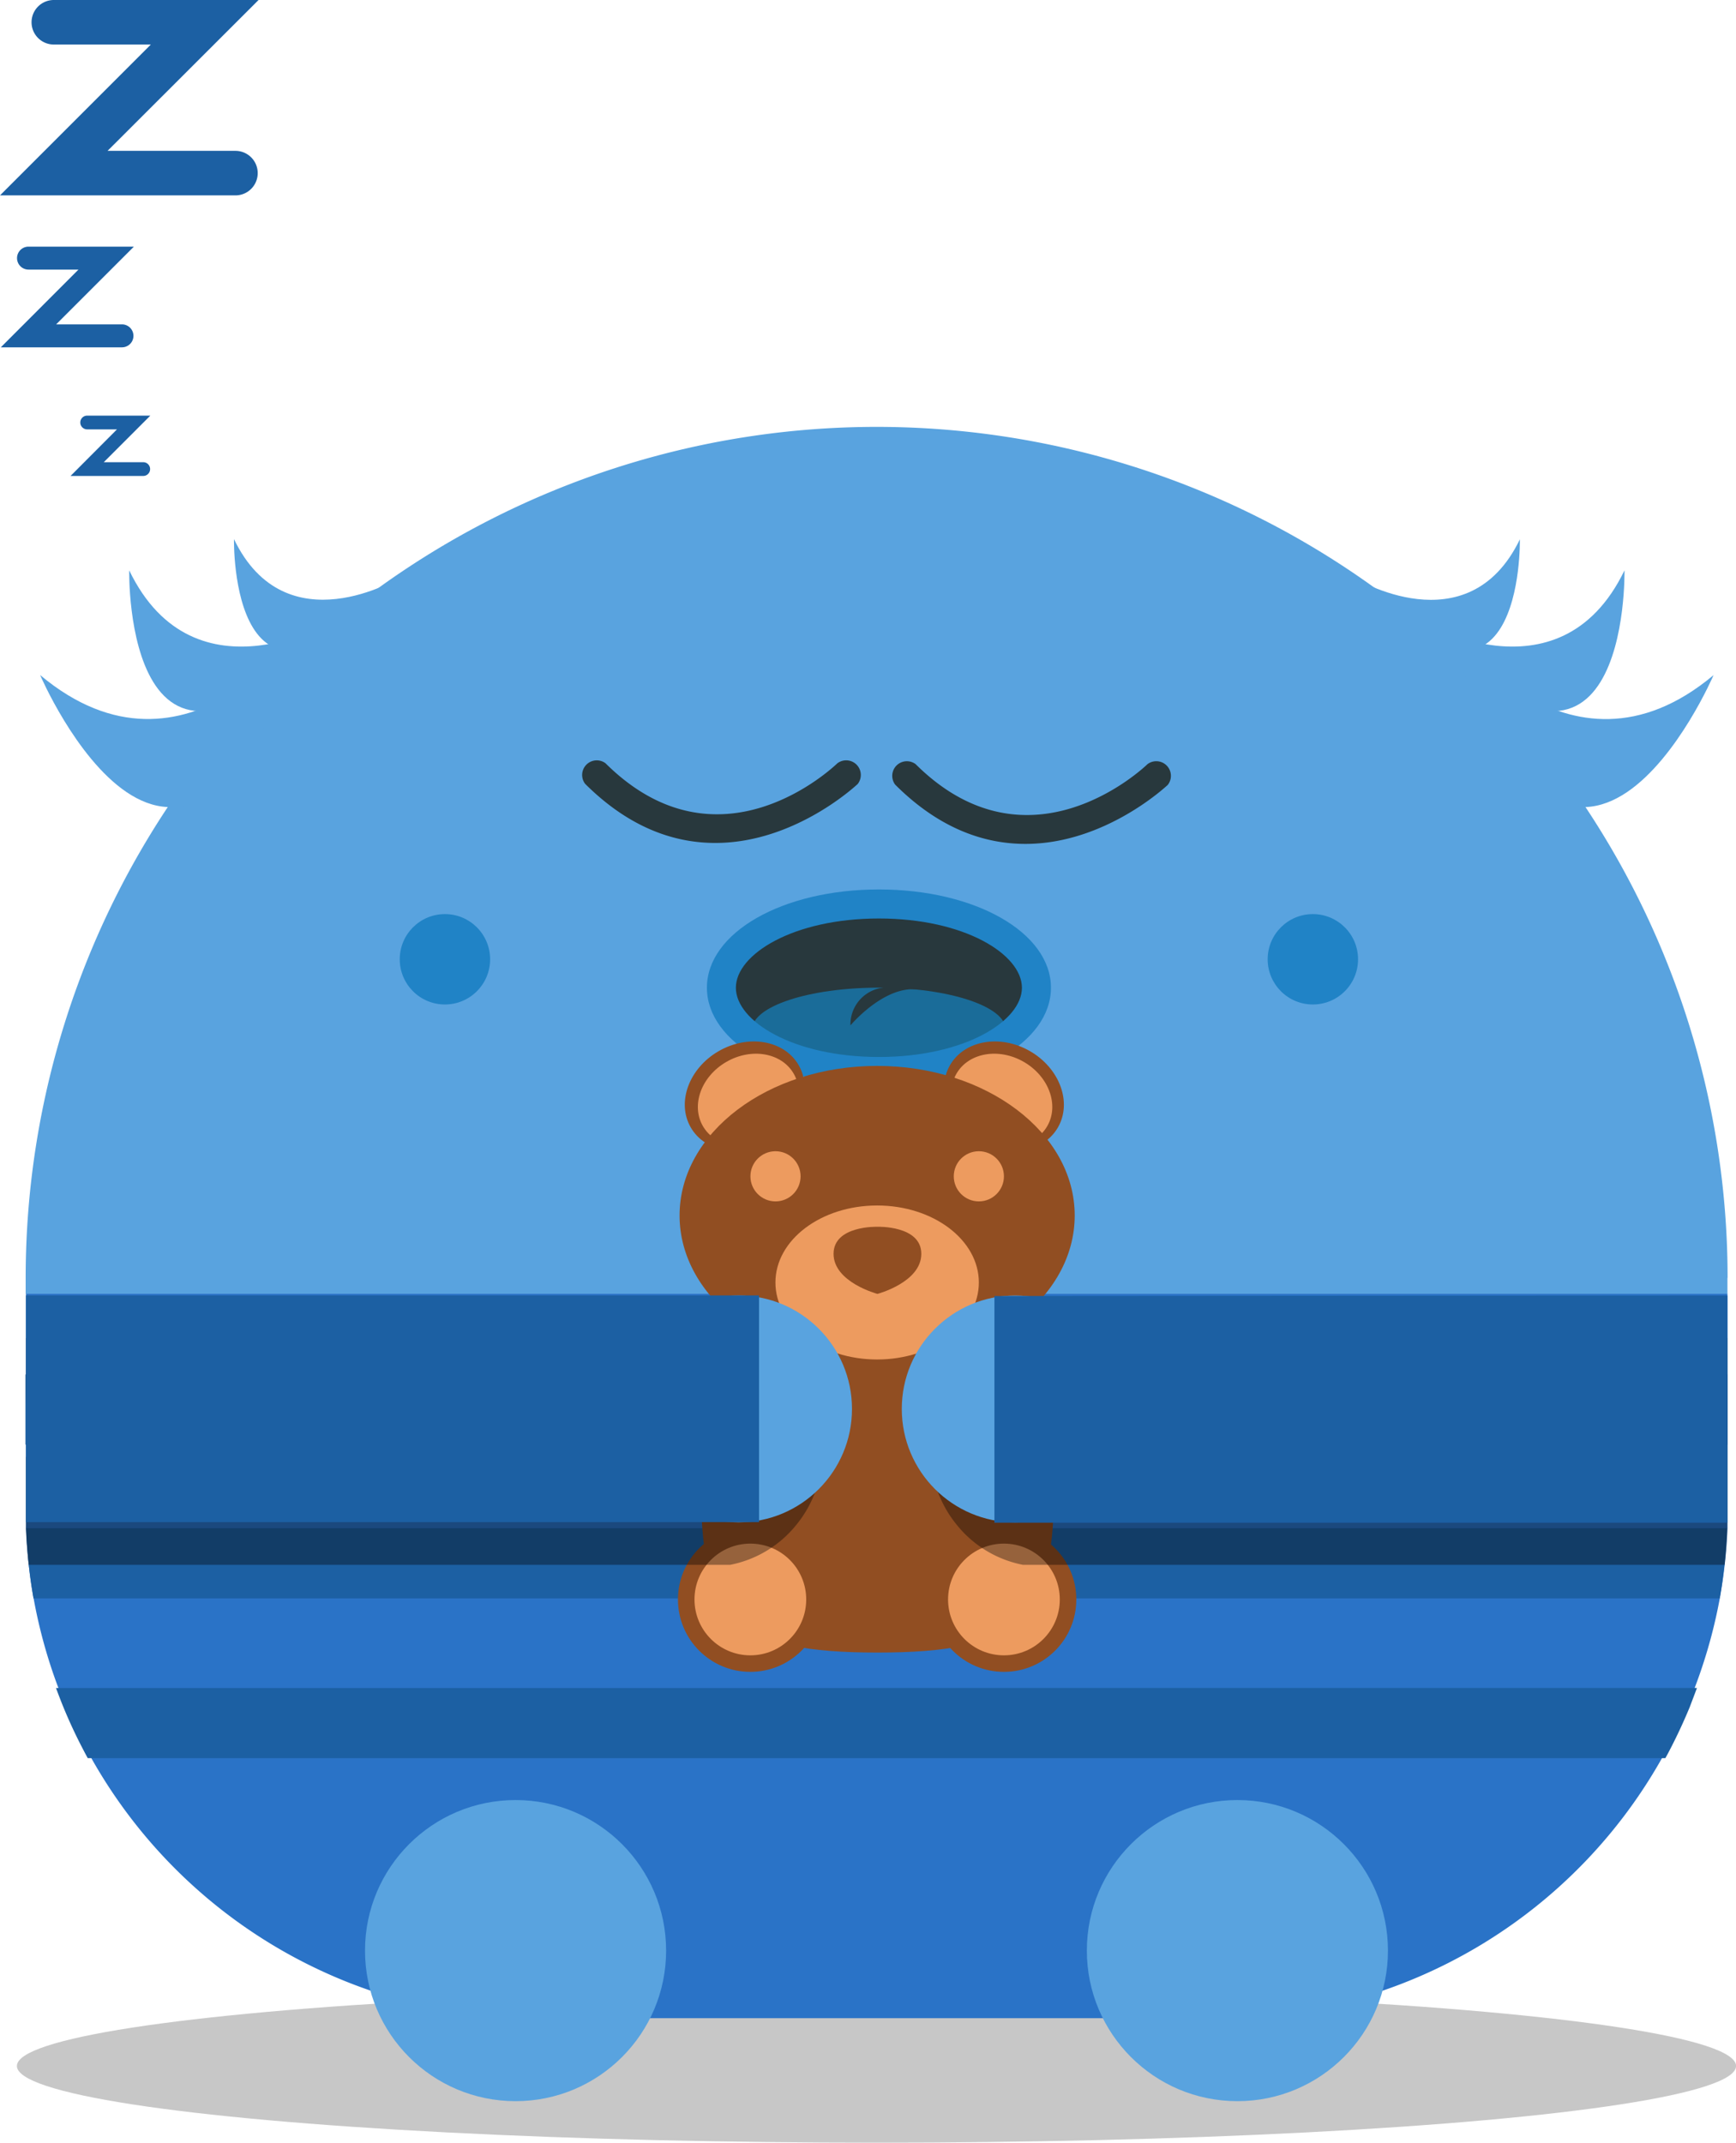 <svg xmlns="http://www.w3.org/2000/svg" viewBox="0 0 237.42 293.03"><defs><style>.cls-1{opacity:0.22;}.cls-2{fill:#59a3df;}.cls-3{fill:#2a73c7;}.cls-4{fill:#2083c6;}.cls-5{fill:#1c60a3;}.cls-6{fill:#28383d;}.cls-7{fill:#1a6c99;}.cls-8{fill:#914e22;}.cls-9{fill:#ed9b5f;}.cls-10{opacity:0.37;}</style></defs><g id="Camada_2" data-name="Camada 2"><g id="Layer_1" data-name="Layer 1"><ellipse class="cls-1" cx="119.87" cy="282.54" rx="117.56" ry="10.49"/><path class="cls-2" d="M236.25,174.76c0,.72,0,1.45,0,2.18H3.51c0-.73,0-1.46,0-2.18a116.38,116.38,0,0,1,232.76,0Z"/><path class="cls-3" d="M236.25,176.93v29.19c0,.69,0,1.38,0,2.07,0,.26,0,.52,0,.77V209c-.07,1.67-.19,3.33-.38,5s-.39,3.05-.66,4.55A70,70,0,0,1,232.08,230c-.33.89-.67,1.78-1,2.65-.83,2-1.76,4-2.78,5.95q-.26.49-.54,1A69.73,69.73,0,0,1,166.42,276H73.31A69.75,69.75,0,0,1,12,239.55q-.42-.77-.81-1.53a67.8,67.8,0,0,1-2.82-6.19c-.24-.62-.48-1.24-.71-1.87a70,70,0,0,1-3.07-11.41c-.27-1.5-.49-3-.66-4.55s-.31-3.34-.38-5a1.21,1.21,0,0,1,0-.19c0-.2,0-.4,0-.6,0-.68,0-1.36,0-2V176.93Z"/><circle class="cls-4" cx="60.85" cy="131.19" r="6.18"/><circle class="cls-4" cx="179.55" cy="131.19" r="6.18"/><path class="cls-2" d="M46.29,84.59S26.67,96.65,17.67,78C17.67,78,16.91,116.53,46.29,84.59Z"/><path class="cls-2" d="M42.17,85S25.72,109.27,5.49,92.32C5.49,92.32,24.8,137.46,42.17,85Z"/><path class="cls-2" d="M54.66,79S39.12,88.52,32,73.73C32,73.73,31.38,104.28,54.66,79Z"/><path class="cls-2" d="M193.55,84.59S213.17,96.65,222.17,78C222.17,78,222.93,116.53,193.55,84.59Z"/><path class="cls-2" d="M197.67,85s16.45,24.28,36.68,7.33C234.35,92.32,215,137.46,197.67,85Z"/><path class="cls-2" d="M185.18,79s15.54,9.55,22.68-5.24C207.86,73.73,208.46,104.28,185.18,79Z"/><rect class="cls-5" x="3.48" y="187.97" width="232.77" height="9.59"/><path class="cls-5" d="M236.19,209v.08a69.17,69.17,0,0,1-1,9.51H4.58a70.33,70.33,0,0,1-1-9.59Z"/><path class="cls-5" d="M232.08,230.84c-.33.89-.67,1.78-1,2.65-.83,2-1.76,4-2.78,5.95q-.26.5-.54,1H12q-.42-.77-.81-1.53a67.8,67.8,0,0,1-2.82-6.19c-.24-.62-.48-1.24-.71-1.87Z"/><circle class="cls-2" cx="70.51" cy="266.76" r="20.59"/><circle class="cls-2" cx="169.23" cy="266.76" r="20.59"/><path class="cls-6" d="M140.24,115.41c-5.52,0-11.7-2-17.81-8.1a2,2,0,0,1,2.79-2.81c15.44,15.35,31.07.62,31.72,0a2,2,0,0,1,2.76,2.85C159.57,107.45,151.19,115.41,140.24,115.41Z"/><path class="cls-6" d="M97.83,115.28c-5.52,0-11.7-2-17.81-8.09a2,2,0,0,1,2.79-2.81c15.49,15.39,31.06.62,31.72,0a2,2,0,0,1,2.76,2.85C117.16,107.33,108.78,115.28,97.83,115.28Z"/><ellipse class="cls-6" cx="120.2" cy="135.08" rx="21.54" ry="11.45"/><ellipse class="cls-7" cx="120.2" cy="140.8" rx="17.34" ry="5.73"/><path class="cls-6" d="M120.71,135.08a5.06,5.06,0,0,0-4.4,5.15s4.14-4.95,8.53-4.95.83-4.85.83-4.85Z"/><path class="cls-4" d="M120.2,148.51c-13.19,0-23.52-5.9-23.52-13.43S107,121.64,120.2,121.64s23.53,5.9,23.53,13.44S133.39,148.51,120.2,148.51Zm0-22.9c-11.7,0-19.56,4.89-19.56,9.47s7.86,9.47,19.56,9.47,19.56-4.9,19.56-9.47S131.9,125.61,120.2,125.61Z"/><ellipse class="cls-8" cx="101.85" cy="149.93" rx="8.52" ry="7.13" transform="translate(-61.32 71.01) rotate(-30)"/><ellipse class="cls-9" cx="102.34" cy="150.42" rx="7.17" ry="6" transform="translate(-61.5 71.32) rotate(-30)"/><ellipse class="cls-8" cx="137.3" cy="149.93" rx="7.13" ry="8.52" transform="translate(-61.19 193.87) rotate(-60)"/><ellipse class="cls-9" cx="137.02" cy="150.42" rx="6" ry="7.17" transform="translate(-61.76 193.87) rotate(-60)"/><path class="cls-8" d="M138.4,178.34,120,170.15l-18.44,8.19s-5.67,8.45-5.67,25.87S101,226,120,226s24.12-4.36,24.12-21.79S138.4,178.34,138.4,178.34Z"/><ellipse class="cls-8" cx="119.96" cy="166.23" rx="27.02" ry="20.46"/><ellipse class="cls-9" cx="119.96" cy="175.39" rx="13.91" ry="10.53"/><circle class="cls-9" cx="106.06" cy="160.87" r="3.43"/><circle class="cls-9" cx="133.87" cy="160.87" r="3.43"/><circle class="cls-8" cx="102.62" cy="218.74" r="9.9"/><circle class="cls-8" cx="137.3" cy="218.74" r="9.9"/><circle class="cls-9" cx="102.62" cy="218.74" r="7.64"/><circle class="cls-9" cx="137.3" cy="218.74" r="7.64"/><path class="cls-8" d="M120,167.77s-6-.19-6,3.7,6,5.48,6,5.48,6-1.58,6-5.48S120,167.77,120,167.77Z"/><path class="cls-10" d="M236.25,183v23.16c0,.69,0,1.38,0,2.07,0,.26,0,.52,0,.77V209c-.07,1.67-.19,3.33-.38,5H139.89a15.39,15.39,0,0,1-9-5.42,15.9,15.9,0,0,1-3.63-10.1,15.52,15.52,0,0,1,12.65-15.25V183Z"/><path class="cls-10" d="M112.5,198.48a15.9,15.9,0,0,1-3.63,10.1,15.39,15.39,0,0,1-9,5.42H3.92c-.18-1.66-.31-3.34-.38-5a1.21,1.21,0,0,1,0-.19c0-.2,0-.4,0-.6,0-.68,0-1.36,0-2V199.3a4,4,0,0,0,.45-2.22,72.48,72.48,0,0,1-.44-8V183H99.85v.27A15.52,15.52,0,0,1,112.5,198.48Z"/><circle class="cls-2" cx="138.84" cy="192.68" r="15.51"/><path class="cls-5" d="M236.25,177.17v29c0,.69,0,1.38,0,2.07H136v-31Z"/><circle class="cls-2" cx="101.01" cy="192.68" r="15.51"/><path class="cls-5" d="M103.81,177.16v31H4a3.39,3.39,0,0,1-.45,0c0-.68,0-1.36,0-2v-29Z"/><path class="cls-5" d="M32.2,26.72H0L20.63,6.09H7.36A3,3,0,1,1,7.36,0h28L14.71,20.63H32.2a3,3,0,1,1,0,6.09Z"/><path class="cls-5" d="M16.69,47.5H.11L10.73,36.87H3.9a1.57,1.57,0,0,1,0-3.14H18.31L7.68,44.36h9a1.57,1.57,0,0,1,0,3.14Z"/><path class="cls-5" d="M19.59,65.09H9.65L16,58.72H11.92a.94.94,0,0,1,0-1.88h8.64l-6.37,6.37h5.4a.94.94,0,0,1,0,1.88Z"/></g></g></svg>